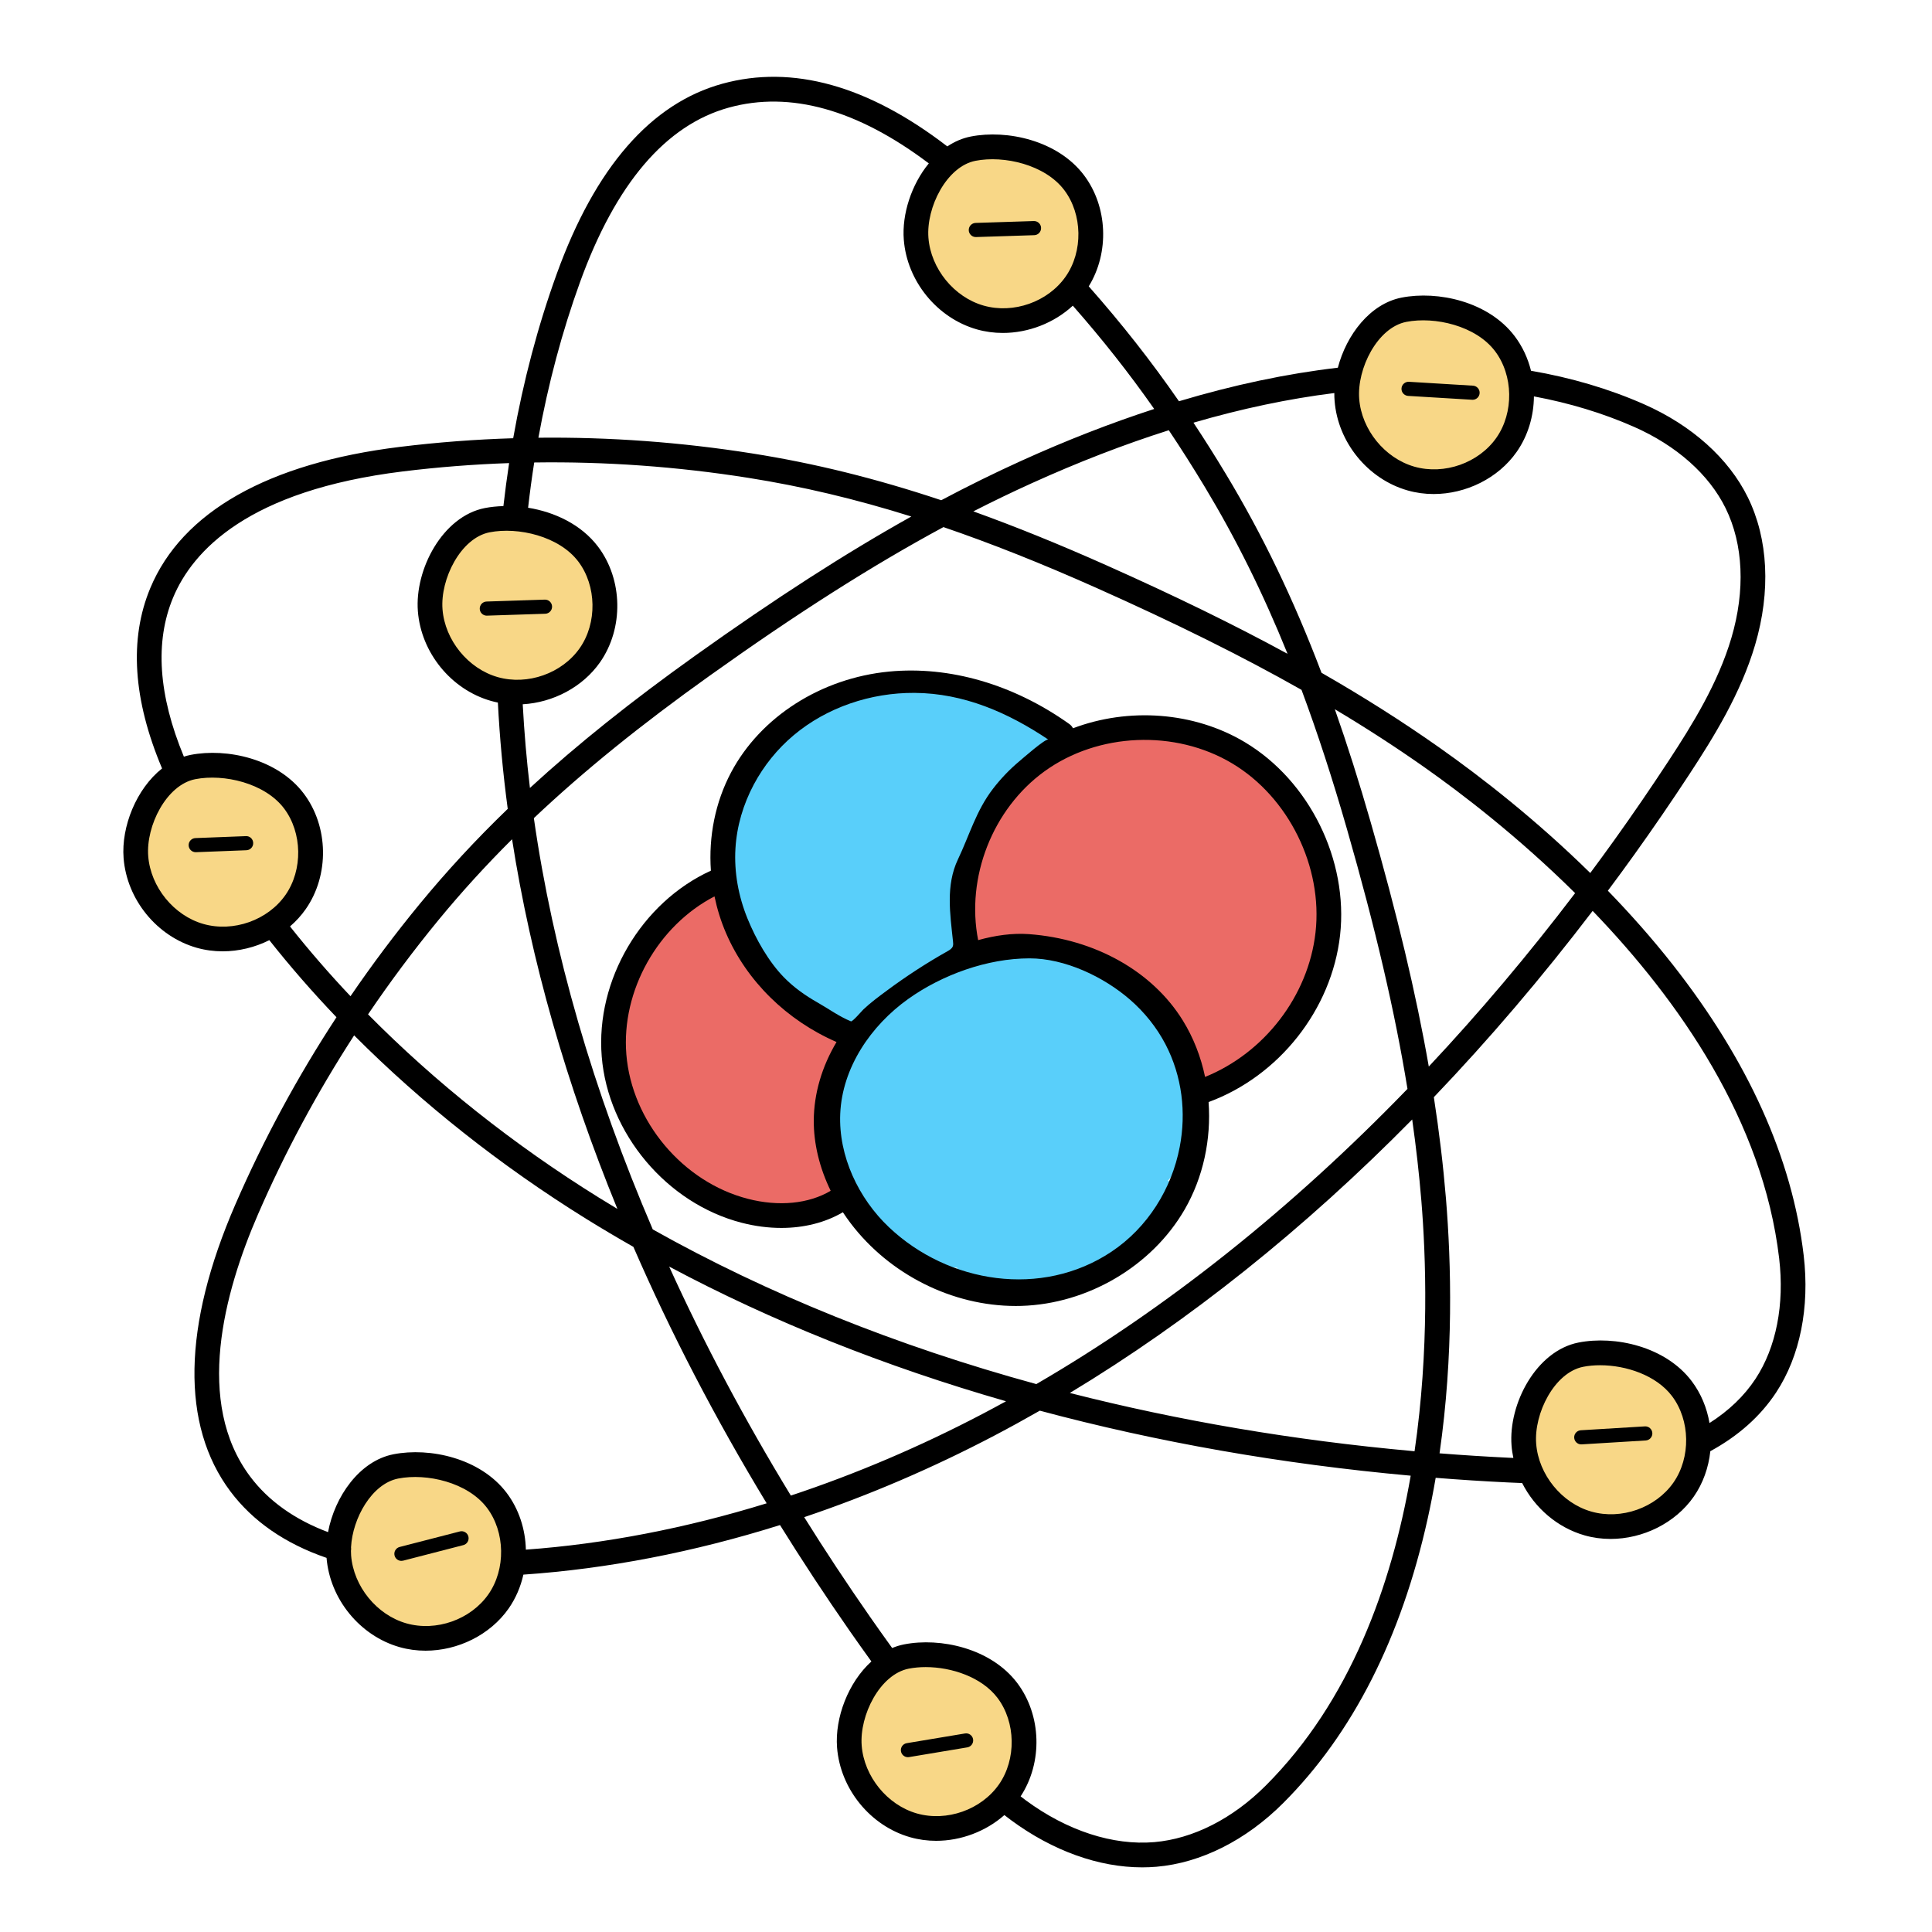 <svg xmlns="http://www.w3.org/2000/svg" xmlns:xlink="http://www.w3.org/1999/xlink" width="500" zoomAndPan="magnify" viewBox="0 0 375 375" height="500" preserveAspectRatio="xMidYMid meet" version="1.0"><defs><clipPath id="id1"><path d="M 23.531 14 L 351 14 L 351 362.617 L 23.531 362.617 Z M 23.531 14 " clip-rule="nonzero"/></clipPath></defs><rect x="-37.5" width="450" fill="#ffffff" y="-37.5" height="450" fill-opacity="1"/><rect x="-37.5" width="450" fill="#ffffff" y="-37.5" height="450" fill-opacity="1"/><rect x="-37.5" width="450" fill="#ffffff" y="-37.5" height="450" fill-opacity="1"/><rect x="-37.5" width="450" fill="#ffffff" y="-37.5" height="450" fill-opacity="1"/><path fill="#59cffa" d="M 227.543 233.406 C 228 232.609 228.445 231.734 228.938 230.652 L 226.703 229.156 C 228.25 227.484 229.695 225.723 231.008 223.863 L 231.266 223.5 L 231.348 223.062 C 231.949 219.863 232.09 216.566 231.766 213.258 L 231.285 208.312 L 230.996 208.672 C 230.312 205.836 229.273 203.152 227.902 200.691 L 227.078 199.215 L 227.062 199.191 L 226.398 197.996 L 226.301 198.117 L 226.223 198.008 C 224.609 195.734 222.609 193.652 220.273 191.812 L 219.629 191.301 L 219.66 191.254 L 219.121 190.902 L 218.586 190.477 L 218.551 190.527 L 217.902 190.102 C 216.227 189.004 214.406 188.031 212.496 187.207 L 212.234 187.09 L 212.297 187.008 L 211.125 186.609 L 210.953 186.535 L 210.945 186.551 L 209.703 186.125 C 208.598 185.75 207.426 185.426 206.23 185.137 L 206.535 184.902 L 201.59 184.273 C 200.855 184.184 200.18 184.113 199.508 184.066 C 198.953 184.031 198.496 184.016 198.074 184.016 C 192.477 184.016 185.41 186.348 178.68 190.41 L 173.641 193.453 L 174.098 193.512 C 173.09 194.273 172.152 195.031 171.309 195.781 C 170.785 196.246 170.297 196.723 169.879 197.129 L 167.723 199.25 L 167.867 199.316 L 167.797 199.398 C 166.281 201.215 164.965 203.195 163.883 205.289 L 163.5 206.031 L 163.441 206.008 L 163.211 206.59 L 162.883 207.219 L 162.949 207.25 L 162.66 207.957 C 161.496 210.871 160.855 213.82 160.746 216.727 L 160.395 216.52 L 160.684 218.84 L 160.676 219.07 L 160.711 219.07 L 160.902 220.637 C 161.242 223.387 162.02 226.137 163.207 228.824 L 162.211 228.387 L 166.23 234.258 C 166.574 234.758 166.922 235.25 167.301 235.75 C 170.051 239.367 173.43 242.449 177.352 244.898 L 177.676 245.102 L 178.047 245.172 C 180.594 245.66 183.199 245.957 185.812 246.066 L 185.332 248.715 C 189.223 250.051 193.211 250.727 197.184 250.727 C 197.508 250.727 197.832 250.723 198.16 250.711 C 210.121 250.355 221.652 243.562 227.543 233.406 Z M 227.543 233.406 " fill-opacity="1" fill-rule="nonzero"/><path fill="#59cffa" d="M 147.652 146.277 L 147.523 145.891 L 145.238 149.66 C 144.961 150.117 144.637 150.656 144.348 151.215 C 139.891 159.609 139.496 170.516 143.316 179.676 L 145.066 183.871 L 145.227 183.535 C 146.242 185.324 147.43 187.059 148.777 188.699 L 150.734 191.074 L 150.793 190.957 L 150.836 191 C 153.129 193.367 155.738 195.445 158.578 197.18 L 159.133 197.516 L 159.09 197.582 L 160.008 198.051 L 160.262 198.203 L 160.27 198.188 L 161.094 198.609 C 162.176 199.164 163.293 199.676 164.414 200.125 L 165.816 200.691 L 166.758 199.512 C 167.992 197.98 169.359 196.543 170.824 195.238 C 171.449 194.688 172.113 194.133 172.801 193.594 L 173.629 192.945 L 173.613 192.684 L 177.844 190.074 C 180.512 188.426 183.27 187.031 186.039 185.918 L 187.633 185.281 L 187.273 183.602 C 185.777 176.648 186.578 169.043 189.52 162.176 L 189.684 161.785 L 189.684 161.414 C 189.812 160.992 189.922 160.566 190.031 160.137 L 193.078 155.738 C 194.285 154.004 195.633 152.379 197.094 150.918 L 197.473 150.535 L 197.543 150.277 L 200.082 148.266 C 200.422 147.996 200.766 147.738 201.109 147.484 C 202.203 146.695 203.336 145.977 204.473 145.352 L 207.402 143.742 L 204.629 141.875 C 202.637 140.535 200.57 139.324 198.484 138.277 L 193.539 135.797 L 193.691 136.152 C 190.164 134.797 186.551 133.852 182.949 133.348 L 176.109 132.395 L 176.719 132.922 C 175.41 132.922 174.098 132.98 172.82 133.102 C 172.582 133.125 172.355 133.156 172.125 133.188 L 168.113 133.68 L 168.238 133.832 C 165.711 134.387 163.195 135.211 160.762 136.297 L 159.77 136.742 L 159.742 136.711 L 159.297 136.957 L 158.555 137.285 L 158.59 137.34 L 158.129 137.594 C 156.109 138.691 154.227 139.953 152.531 141.34 L 152.398 141.449 L 152.359 141.352 L 151.535 142.152 L 151.305 142.344 L 151.312 142.367 L 150.262 143.391 C 149.328 144.297 148.461 145.27 147.652 146.277 Z M 147.652 146.277 " fill-opacity="1" fill-rule="nonzero"/><path fill="#eb6b66" d="M 240.207 146.426 C 234.902 143.254 228.664 141.574 222.176 141.574 C 214.645 141.574 207.316 143.883 201.539 148.066 C 190.789 155.852 185.297 169.836 187.863 182.871 L 188.289 185.023 L 190.406 184.438 C 193.152 183.68 195.734 183.293 198.09 183.293 C 198.598 183.293 199.102 183.309 199.582 183.344 C 211.719 184.242 222.289 190.145 227.855 199.137 C 229.762 202.223 231.125 205.688 231.91 209.449 L 232.414 211.828 L 234.668 210.918 C 246.977 205.938 255.887 194.289 257.359 181.238 C 258.895 167.688 251.84 153.371 240.207 146.426 Z M 240.207 146.426 " fill-opacity="1" fill-rule="nonzero"/><path fill="#eb6b66" d="M 151.672 235.582 C 155.629 235.582 159.297 234.652 162.27 232.891 L 163.883 231.934 L 163.062 230.246 C 161.02 226.055 159.957 221.633 159.988 217.453 C 160.023 212.684 161.449 207.785 164.121 203.297 L 165.305 201.309 L 163.184 200.387 C 154 196.395 146.57 189.078 142.797 180.32 C 141.879 178.191 141.164 175.922 140.672 173.574 L 140.121 170.949 L 137.746 172.18 C 125.961 178.289 118.48 191.711 119.543 204.828 C 120.668 218.656 131.23 231.203 144.656 234.664 C 147.02 235.273 149.379 235.582 151.672 235.582 Z M 151.672 235.582 " fill-opacity="1" fill-rule="nonzero"/><path fill="#f8d787" d="M 310.59 262.953 C 309.305 262.953 308.07 263.07 306.914 263.297 C 300.199 264.613 295.609 273.566 296.137 280.395 C 296.668 287.207 301.797 293.496 308.328 295.355 C 309.727 295.754 311.191 295.957 312.688 295.957 C 318.168 295.957 323.453 293.266 326.477 288.941 C 330.363 283.383 330.227 275.129 326.152 269.742 C 322.363 264.73 315.398 262.953 310.59 262.953 Z M 310.59 262.953 " fill-opacity="1" fill-rule="nonzero"/><path fill="#f8d787" d="M 261.793 77.574 C 262.32 84.391 267.445 90.688 273.98 92.539 C 275.379 92.938 276.844 93.141 278.34 93.141 C 283.82 93.141 289.102 90.453 292.129 86.125 C 296.016 80.566 295.875 72.309 291.801 66.922 C 288.008 61.914 281.051 60.141 276.242 60.141 C 274.957 60.141 273.719 60.254 272.574 60.48 C 265.855 61.793 261.266 70.75 261.793 77.574 Z M 261.793 77.574 " fill-opacity="1" fill-rule="nonzero"/><path fill="#f8d787" d="M 192.625 28.875 C 191.34 28.875 190.105 28.988 188.957 29.211 C 182.242 30.527 177.652 39.48 178.18 46.309 C 178.703 53.117 183.824 59.41 190.363 61.273 C 191.762 61.672 193.227 61.871 194.719 61.871 C 200.199 61.871 205.484 59.184 208.512 54.855 C 212.398 49.297 212.262 41.043 208.184 35.656 C 204.395 30.648 197.434 28.875 192.625 28.875 Z M 192.625 28.875 " fill-opacity="1" fill-rule="nonzero"/><path fill="#f8d787" d="M 179.68 321.547 C 178.402 321.547 177.168 321.66 176.004 321.883 C 169.289 323.207 164.699 332.16 165.227 338.98 C 165.75 345.793 170.875 352.09 177.414 353.949 C 178.809 354.348 180.273 354.551 181.766 354.551 C 187.246 354.551 192.531 351.859 195.559 347.531 C 199.449 341.973 199.309 333.715 195.234 328.324 C 191.445 323.324 184.484 321.547 179.68 321.547 Z M 179.68 321.547 " fill-opacity="1" fill-rule="nonzero"/><path fill="#f8d787" d="M 98.305 100.984 C 97.02 100.984 95.789 101.098 94.637 101.324 C 87.926 102.645 83.332 111.598 83.863 118.418 C 84.387 125.23 89.512 131.527 96.051 133.391 C 97.445 133.785 98.906 133.984 100.398 133.984 C 105.879 133.984 111.168 131.297 114.195 126.969 C 118.082 121.406 117.945 113.152 113.871 107.766 C 110.082 102.762 103.117 100.984 98.305 100.984 Z M 98.305 100.984 " fill-opacity="1" fill-rule="nonzero"/><path fill="#f8d787" d="M 96.461 310.633 C 100.348 305.066 100.207 296.809 96.133 291.43 C 92.348 286.422 85.383 284.648 80.57 284.648 C 79.285 284.648 78.051 284.762 76.898 284.984 C 70.648 286.211 66.426 293.844 66.105 300.211 L 66.094 300.391 L 66.121 300.594 C 66.121 300.598 66.125 300.637 66.109 300.746 L 66.09 300.887 L 66.09 301.027 C 66.09 301.375 66.098 301.727 66.121 302.082 C 66.656 308.898 71.785 315.191 78.316 317.051 C 79.711 317.445 81.172 317.648 82.664 317.648 C 88.148 317.645 93.434 314.961 96.461 310.633 Z M 96.461 310.633 " fill-opacity="1" fill-rule="nonzero"/><path fill="#f8d787" d="M 41.184 148.902 C 39.898 148.902 38.668 149.016 37.516 149.238 C 30.801 150.555 26.211 159.508 26.738 166.336 C 27.273 173.148 32.398 179.445 38.934 181.305 C 40.328 181.699 41.785 181.902 43.277 181.902 C 48.758 181.902 54.043 179.215 57.074 174.887 C 60.965 169.316 60.824 161.062 56.75 155.684 C 52.961 150.676 45.996 148.902 41.184 148.902 Z M 41.184 148.902 " fill-opacity="1" fill-rule="nonzero"/><path fill="#000000" d="M 241.625 144.055 C 231.695 138.121 219.016 137.289 208.27 141.355 C 208.102 141.039 207.867 140.75 207.555 140.531 C 196.738 132.832 184.316 129.223 172.562 130.352 C 159.383 131.625 147.637 139.121 141.906 149.918 C 138.832 155.711 137.52 162.367 137.984 168.996 C 124.484 175.16 115.594 190.242 116.793 205.055 C 118.008 220.02 129.441 233.598 143.969 237.34 C 146.57 238.012 149.16 238.34 151.66 238.34 C 156.066 238.34 160.191 237.301 163.602 235.297 C 164.078 236.016 164.574 236.723 165.102 237.422 C 172.676 247.402 184.867 253.488 197.141 253.488 C 197.504 253.488 197.875 253.484 198.242 253.473 C 211.137 253.09 223.57 245.758 229.922 234.797 C 233.559 228.52 235.109 221.109 234.586 213.91 C 248.254 208.883 258.473 195.969 260.105 181.547 C 261.754 166.961 254.156 151.543 241.625 144.055 Z M 146.316 152.262 C 148.254 148.633 150.887 145.367 154.039 142.719 C 160.516 137.273 169.031 134.438 177.492 134.488 C 187.07 134.547 195.664 138.309 203.492 143.562 C 203.004 143.238 198.406 147.301 197.906 147.715 C 195.988 149.316 194.25 151.129 192.727 153.113 C 189.469 157.348 188.172 162.113 185.934 166.809 C 183.535 171.848 184.422 177.43 184.98 182.746 C 185.016 183.062 185.047 183.391 184.934 183.688 C 184.762 184.133 184.316 184.402 183.898 184.637 C 179.816 186.938 175.879 189.496 172.121 192.289 C 170.562 193.445 168.98 194.605 167.574 195.941 C 167.324 196.184 165.461 198.355 165.172 198.242 C 162.906 197.324 160.797 195.781 158.652 194.566 C 156.309 193.238 154.105 191.676 152.211 189.75 C 149.188 186.676 146.699 182.254 145.082 178.273 C 143.336 173.98 142.473 169.316 142.75 164.684 C 143.008 160.34 144.273 156.102 146.316 152.262 Z M 161.234 231.133 C 156.973 233.66 151.156 234.238 145.164 232.691 C 132.551 229.441 122.633 217.656 121.574 204.664 C 120.57 192.285 127.691 179.684 138.684 173.988 C 139.188 176.414 139.926 178.812 140.926 181.125 C 144.926 190.418 152.711 198.055 162.371 202.254 C 159.547 206.996 157.988 212.219 157.953 217.438 C 157.922 221.98 159.066 226.676 161.234 231.133 Z M 228.984 222.621 C 227.43 230.738 222.777 238.262 215.719 242.969 C 202.23 251.957 184.113 249.145 172.559 238.215 C 166.652 232.633 162.727 224.398 163.09 216.168 C 163.477 207.238 169.016 199.074 176.293 193.891 C 182.891 189.188 191.652 186.023 199.816 186.016 C 206.695 186.012 214.223 189.586 219.336 194.031 C 222.137 196.469 224.504 199.406 226.223 202.699 C 229.465 208.926 230.262 215.973 228.984 222.621 Z M 255.34 181.004 C 253.945 193.316 245.418 204.375 233.906 209.031 C 233.094 205.148 231.656 201.418 229.582 198.07 C 223.676 188.52 212.516 182.258 199.73 181.316 C 196.582 181.082 193.219 181.543 189.859 182.477 C 187.469 170.332 192.633 157.035 202.73 149.719 C 213.113 142.195 228.098 141.559 239.164 148.176 C 250.133 154.73 256.785 168.23 255.34 181.004 Z M 255.34 181.004 " fill-opacity="1" fill-rule="nonzero"/><g clip-path="url(#id1)"><path fill="#000000" d="M 350.094 243.676 C 347.879 224.875 339.336 205.895 324.699 187.262 C 320.668 182.129 316.402 177.34 312.086 172.887 C 313.805 170.578 315.516 168.258 317.203 165.898 C 320.859 160.797 324.465 155.539 327.918 150.266 C 332.625 143.082 337.879 134.625 340.668 125.16 C 343.727 114.781 343.227 104.609 339.25 96.523 C 335.531 88.961 328.359 82.539 319.062 78.445 C 312.312 75.473 304.949 73.301 297.168 71.965 C 296.57 69.551 295.516 67.254 294 65.254 C 288.898 58.508 279.086 56.387 272.039 57.766 C 265.914 58.973 261.34 65.008 259.676 71.371 C 249.746 72.527 239.441 74.707 228.836 77.883 C 223.43 70.07 217.754 62.855 211.324 55.578 C 215.359 49.031 215.023 40.117 210.387 33.988 C 205.285 27.246 195.469 25.117 188.422 26.5 C 186.785 26.82 185.262 27.492 183.875 28.418 C 168.504 16.598 153.816 12.504 140.199 16.254 C 126.359 20.07 115.547 32.477 108.074 53.129 C 104.406 63.258 101.578 73.949 99.609 85.062 C 92.242 85.289 84.902 85.844 77.609 86.742 C 52.09 89.875 35.336 99.355 29.168 114.156 C 25.043 124.047 25.824 135.816 31.457 149.156 C 26.473 153.098 23.516 160.434 23.988 166.551 C 24.613 174.602 30.445 181.758 38.176 183.961 C 39.816 184.426 41.516 184.652 43.211 184.652 C 46.344 184.652 49.477 183.887 52.277 182.484 C 56.316 187.594 60.668 192.586 65.309 197.445 C 57.719 209.039 51.148 221.191 45.676 233.797 C 35.43 257.391 35.102 276.645 44.719 289.477 C 49.078 295.289 55.352 299.621 63.383 302.383 C 64.043 310.398 69.859 317.512 77.559 319.707 C 79.203 320.172 80.898 320.398 82.598 320.398 C 88.855 320.398 95.129 317.352 98.723 312.215 C 100.113 310.223 101.062 307.977 101.59 305.633 C 117.934 304.512 134.711 301.258 151.398 296.012 C 155.68 302.898 160.188 309.754 164.926 316.559 C 166.305 318.535 167.715 320.52 169.137 322.488 C 164.641 326.555 162.027 333.422 162.473 339.195 C 163.098 347.246 168.934 354.406 176.66 356.605 C 178.301 357.074 180 357.301 181.699 357.301 C 186.52 357.301 191.344 355.484 194.949 352.305 C 195.387 352.648 195.828 352.984 196.27 353.309 C 204.355 359.262 213.281 362.453 221.699 362.453 C 222.633 362.453 223.555 362.414 224.469 362.336 C 233.105 361.594 241.84 357.207 249.066 349.977 C 262.543 336.504 271.977 317.926 277.113 294.762 C 277.699 292.117 278.211 289.473 278.664 286.844 C 283.344 287.215 288.051 287.52 292.715 287.742 C 293.625 287.789 294.535 287.824 295.449 287.859 C 297.902 292.695 302.293 296.512 307.574 298.016 C 309.215 298.484 310.91 298.707 312.609 298.707 C 318.871 298.707 325.145 295.66 328.738 290.523 C 330.57 287.902 331.637 284.828 331.973 281.676 C 337.406 278.719 341.715 274.887 344.758 270.258 C 349.387 263.211 351.281 253.773 350.094 243.676 Z M 272.961 62.477 C 278.492 61.395 286.445 63.215 290.18 68.152 C 293.746 72.863 293.863 80.086 290.457 84.957 C 287.027 89.867 280.332 92.23 274.535 90.582 C 268.793 88.945 264.285 83.41 263.82 77.418 C 263.367 71.551 267.344 63.578 272.961 62.477 Z M 258.992 76.289 C 258.988 76.793 259 77.297 259.043 77.789 C 259.664 85.84 265.496 93 273.223 95.195 C 274.867 95.664 276.566 95.891 278.266 95.891 C 284.523 95.891 290.797 92.844 294.387 87.707 C 296.598 84.555 297.699 80.75 297.734 76.941 C 304.621 78.223 311.137 80.195 317.129 82.836 C 325.398 86.477 331.723 92.09 334.941 98.645 C 338.387 105.645 338.785 114.582 336.066 123.805 C 333.461 132.641 328.426 140.738 323.906 147.637 C 320.488 152.852 316.922 158.059 313.305 163.105 C 311.773 165.242 310.227 167.352 308.668 169.449 C 298.129 159.09 287.527 150.84 279.312 145.055 C 272.211 140.055 264.711 135.289 256.504 130.586 C 251.059 116.242 245.035 103.773 237.938 92 C 235.852 88.539 233.766 85.234 231.652 82.043 C 241.043 79.305 250.172 77.387 258.992 76.289 Z M 275.883 233.047 C 276.77 243.812 277.434 261.996 274.566 281.684 C 274.465 281.672 274.355 281.664 274.25 281.656 C 251.098 279.562 228.797 275.766 207.656 270.375 C 230.836 256.387 253.199 238.508 274.105 217.293 C 274.867 222.656 275.457 227.879 275.883 233.047 Z M 201.148 268.652 C 174.062 261.238 149.004 251.156 126.703 238.629 C 115.156 211.727 107.344 184.852 103.621 158.801 C 113.266 149.68 124.375 140.695 137.773 131.137 C 154.676 119.07 169.242 109.797 183.121 102.309 C 192.418 105.488 202.172 109.367 212.75 114.082 C 228.086 120.922 241.082 127.363 252.625 133.902 C 255.723 142.207 258.637 151.16 261.465 160.996 C 266.953 180.105 270.75 196.352 273.191 211.352 C 250.648 234.652 226.355 254.004 201.148 268.652 Z M 195.27 271.984 C 193.785 272.801 192.297 273.602 190.805 274.387 C 178.598 280.793 166.09 286.113 153.504 290.289 C 144.531 275.574 136.637 260.715 129.883 245.84 C 149.805 256.473 171.762 265.23 195.27 271.984 Z M 112.25 108.996 C 115.812 113.707 115.934 120.934 112.527 125.801 C 109.094 130.711 102.402 133.074 96.605 131.426 C 90.863 129.793 86.355 124.254 85.891 118.262 C 85.438 112.398 89.414 104.422 95.031 103.32 C 100.562 102.238 108.516 104.062 112.25 108.996 Z M 101.461 136.699 C 107.336 136.363 113.082 133.383 116.461 128.555 C 121.082 121.945 120.918 112.5 116.074 106.098 C 112.816 101.797 107.648 99.383 102.504 98.551 C 102.84 95.598 103.234 92.668 103.691 89.766 C 117.512 89.566 131.414 90.562 145.254 92.75 C 155.656 94.395 165.996 96.836 176.887 100.254 C 164.016 107.445 150.465 116.184 134.992 127.227 C 122.566 136.094 112.062 144.48 102.859 152.941 C 102.211 147.512 101.75 142.082 101.461 136.699 Z M 99.391 162.898 C 103.051 186.391 109.949 210.492 119.836 234.648 C 118.637 233.93 117.441 233.203 116.262 232.469 C 99.664 222.16 84.48 210.078 71.438 196.887 C 75.707 190.582 80.281 184.449 85.16 178.516 C 89.574 173.156 94.277 167.988 99.391 162.898 Z M 188.926 99.258 C 192.703 97.328 196.449 95.52 200.195 93.824 C 209.266 89.707 218.164 86.27 226.863 83.508 C 229.211 87.012 231.52 90.645 233.832 94.477 C 239.875 104.504 245.129 115.059 249.914 126.906 C 239.527 121.25 227.98 115.617 214.703 109.699 C 205.59 105.637 197.074 102.188 188.926 99.258 Z M 266.074 159.676 C 263.82 151.824 261.508 144.523 259.09 137.66 C 265.262 141.348 271.031 145.09 276.555 148.98 C 283.75 154.047 294.672 162.402 305.73 173.355 C 296.664 185.289 287.168 196.531 277.328 207.016 C 274.848 192.82 271.184 177.465 266.074 159.676 Z M 189.344 31.211 C 194.879 30.125 202.828 31.953 206.562 36.883 C 210.129 41.594 210.25 48.82 206.84 53.688 C 203.41 58.598 196.715 60.965 190.922 59.316 C 185.176 57.68 180.672 52.145 180.207 46.152 C 179.75 40.281 183.727 32.312 189.344 31.211 Z M 112.582 54.762 C 119.496 35.66 129.219 24.258 141.473 20.883 C 153.371 17.605 166.418 21.25 180.281 31.715 C 176.91 35.816 175.039 41.57 175.426 46.523 C 176.047 54.57 181.883 61.73 189.609 63.934 C 191.25 64.398 192.945 64.625 194.648 64.625 C 199.621 64.625 204.598 62.695 208.234 59.332 C 213.992 65.883 219.137 72.398 224.031 79.379 C 215.594 82.125 206.973 85.477 198.215 89.453 C 193.07 91.785 187.922 94.32 182.695 97.094 C 169.961 92.848 158.027 89.91 146 88.012 C 132.184 85.824 118.305 84.812 104.504 84.961 C 106.414 74.457 109.113 64.344 112.582 54.762 Z M 39.484 179.344 C 33.742 177.711 29.234 172.172 28.77 166.18 C 28.312 160.312 32.289 152.34 37.906 151.238 C 43.441 150.156 51.391 151.98 55.129 156.91 C 58.691 161.621 58.812 168.848 55.406 173.715 C 51.973 178.629 45.277 180.988 39.484 179.344 Z M 56.289 179.82 C 57.438 178.836 58.465 177.715 59.336 176.469 C 63.957 169.863 63.797 160.418 58.949 154.016 C 53.848 147.273 44.035 145.145 36.984 146.527 C 36.547 146.613 36.117 146.73 35.691 146.867 C 30.738 134.934 30.027 124.562 33.594 116.004 C 37.406 106.859 48.238 95.184 78.195 91.504 C 85.031 90.664 91.914 90.125 98.82 89.887 C 98.398 92.645 98.031 95.426 97.711 98.23 C 96.461 98.27 95.246 98.391 94.105 98.613 C 85.902 100.223 80.48 110.512 81.109 118.633 C 81.73 126.684 87.566 133.844 95.293 136.043 C 95.738 136.172 96.188 136.277 96.637 136.367 C 96.988 143.195 97.629 150.113 98.551 157 C 92.32 163.008 86.699 169.102 81.461 175.465 C 76.699 181.254 72.223 187.227 68.031 193.363 C 63.863 188.957 59.949 184.43 56.289 179.82 Z M 94.793 309.461 C 91.355 314.371 84.664 316.738 78.871 315.09 C 73.125 313.453 68.621 307.918 68.152 301.922 C 68.133 301.629 68.121 301.328 68.121 301.027 C 68.16 300.785 68.168 300.547 68.137 300.316 C 68.422 294.695 72.172 287.988 77.293 286.984 C 82.828 285.902 90.777 287.723 94.512 292.656 C 98.074 297.367 98.199 304.594 94.793 309.461 Z M 102.07 300.785 C 101.98 296.84 100.73 292.926 98.336 289.758 C 93.23 283.016 83.422 280.891 76.367 282.273 C 69.766 283.57 64.961 290.496 63.672 297.387 C 57.172 294.938 52.098 291.316 48.555 286.594 C 37.785 272.23 43.438 250.992 50.074 235.707 C 55.297 223.676 61.547 212.062 68.738 200.965 C 81.887 214.148 97.117 226.227 113.73 236.547 C 116.742 238.418 119.82 240.238 122.941 242.016 C 130.176 258.672 138.824 275.324 148.809 291.793 C 133.141 296.629 117.406 299.672 102.07 300.785 Z M 177.973 351.992 C 172.227 350.355 167.719 344.82 167.254 338.824 C 166.801 332.957 170.777 324.988 176.395 323.883 C 177.422 323.684 178.527 323.582 179.676 323.582 C 184.727 323.582 190.57 325.539 193.613 329.559 C 197.176 334.27 197.297 341.492 193.891 346.363 C 190.457 351.273 183.766 353.637 177.973 351.992 Z M 245.676 346.586 C 239.246 353.016 231.57 356.91 224.062 357.555 C 216.016 358.242 207.152 355.359 199.109 349.441 C 198.773 349.195 198.438 348.934 198.102 348.672 C 202.422 342.094 202.176 332.926 197.438 326.66 C 192.332 319.918 182.523 317.789 175.473 319.176 C 174.676 319.332 173.91 319.57 173.168 319.879 C 171.719 317.867 170.27 315.832 168.863 313.812 C 164.398 307.406 160.141 300.961 156.094 294.48 C 168.559 290.281 180.949 284.977 193.031 278.637 C 195.977 277.09 198.906 275.48 201.828 273.809 C 224.582 279.91 248.715 284.164 273.816 286.43 C 270.121 307.711 262.094 330.168 245.676 346.586 Z M 324.809 287.773 C 321.375 292.68 314.68 295.047 308.883 293.398 C 303.141 291.762 298.633 286.227 298.172 280.23 C 297.715 274.367 301.691 266.395 307.309 265.293 C 308.332 265.09 309.441 264.992 310.59 264.992 C 315.641 264.992 321.484 266.949 324.527 270.969 C 328.094 275.676 328.211 282.902 324.809 287.773 Z M 340.754 267.617 C 338.551 270.965 335.543 273.84 331.812 276.211 C 331.316 273.277 330.16 270.461 328.352 268.07 C 323.25 261.328 313.441 259.199 306.387 260.586 C 298.184 262.195 292.758 272.48 293.391 280.602 C 293.449 281.406 293.578 282.199 293.742 282.98 C 293.477 282.973 293.215 282.965 292.949 282.949 C 288.457 282.734 283.922 282.445 279.414 282.09 C 282.156 263.078 281.695 245.215 280.66 232.648 C 280.129 226.227 279.352 219.707 278.309 212.961 C 289.016 201.762 299.316 189.68 309.133 176.805 C 325.926 194.246 342.184 217.527 345.332 244.238 C 346.387 253.211 344.762 261.516 340.754 267.617 Z M 340.754 267.617 " fill-opacity="1" fill-rule="nonzero"/></g><path fill="#000000" d="M 47.727 162.293 L 37.934 162.672 C 37.176 162.699 36.586 163.336 36.617 164.09 C 36.645 164.832 37.254 165.41 37.984 165.41 C 38.004 165.41 38.02 165.41 38.035 165.41 L 47.832 165.031 C 48.586 165.004 49.176 164.367 49.145 163.609 C 49.121 162.852 48.496 162.25 47.727 162.293 Z M 47.727 162.293 " fill-opacity="1" fill-rule="nonzero"/><path fill="#000000" d="M 93.117 118.176 C 93.141 118.914 93.75 119.5 94.488 119.5 C 94.5 119.5 94.516 119.5 94.531 119.496 L 105.832 119.129 C 106.586 119.105 107.18 118.473 107.156 117.715 C 107.133 116.973 106.523 116.387 105.789 116.387 L 105.742 116.387 L 94.441 116.758 C 93.688 116.781 93.094 117.418 93.117 118.176 Z M 93.117 118.176 " fill-opacity="1" fill-rule="nonzero"/><path fill="#000000" d="M 189.402 46.012 L 189.449 46.012 L 200.75 45.648 C 201.504 45.625 202.098 44.992 202.074 44.234 C 202.051 43.492 201.441 42.906 200.703 42.906 L 200.66 42.906 L 189.359 43.27 C 188.605 43.297 188.012 43.93 188.035 44.688 C 188.059 45.43 188.668 46.012 189.402 46.012 Z M 189.402 46.012 " fill-opacity="1" fill-rule="nonzero"/><path fill="#000000" d="M 273.316 76.844 L 285.742 77.594 C 285.773 77.598 285.801 77.598 285.828 77.598 C 286.547 77.598 287.152 77.039 287.195 76.312 C 287.242 75.555 286.664 74.906 285.91 74.859 L 273.48 74.105 C 272.738 74.062 272.074 74.633 272.031 75.391 C 271.98 76.145 272.559 76.797 273.316 76.844 Z M 273.316 76.844 " fill-opacity="1" fill-rule="nonzero"/><path fill="#000000" d="M 319.266 276.859 L 306.836 277.613 C 306.082 277.66 305.504 278.309 305.551 279.066 C 305.598 279.793 306.199 280.355 306.918 280.355 C 306.949 280.355 306.973 280.352 307.004 280.352 L 319.434 279.594 C 320.188 279.551 320.762 278.902 320.719 278.145 C 320.668 277.391 320.012 276.805 319.266 276.859 Z M 319.266 276.859 " fill-opacity="1" fill-rule="nonzero"/><path fill="#000000" d="M 187.301 336.465 L 176.004 338.348 C 175.254 338.469 174.75 339.176 174.875 339.922 C 174.988 340.594 175.566 341.07 176.227 341.07 C 176.301 341.07 176.375 341.062 176.449 341.051 L 187.75 339.164 C 188.496 339.043 189 338.336 188.875 337.586 C 188.754 336.844 188.051 336.336 187.301 336.465 Z M 187.301 336.465 " fill-opacity="1" fill-rule="nonzero"/><path fill="#000000" d="M 89.246 297.254 L 77.57 300.266 C 76.836 300.457 76.395 301.203 76.586 301.938 C 76.746 302.555 77.301 302.965 77.91 302.965 C 78.023 302.965 78.137 302.949 78.254 302.922 L 89.93 299.906 C 90.664 299.719 91.102 298.969 90.914 298.234 C 90.727 297.504 89.98 297.062 89.246 297.254 Z M 89.246 297.254 " fill-opacity="1" fill-rule="nonzero"/></svg>